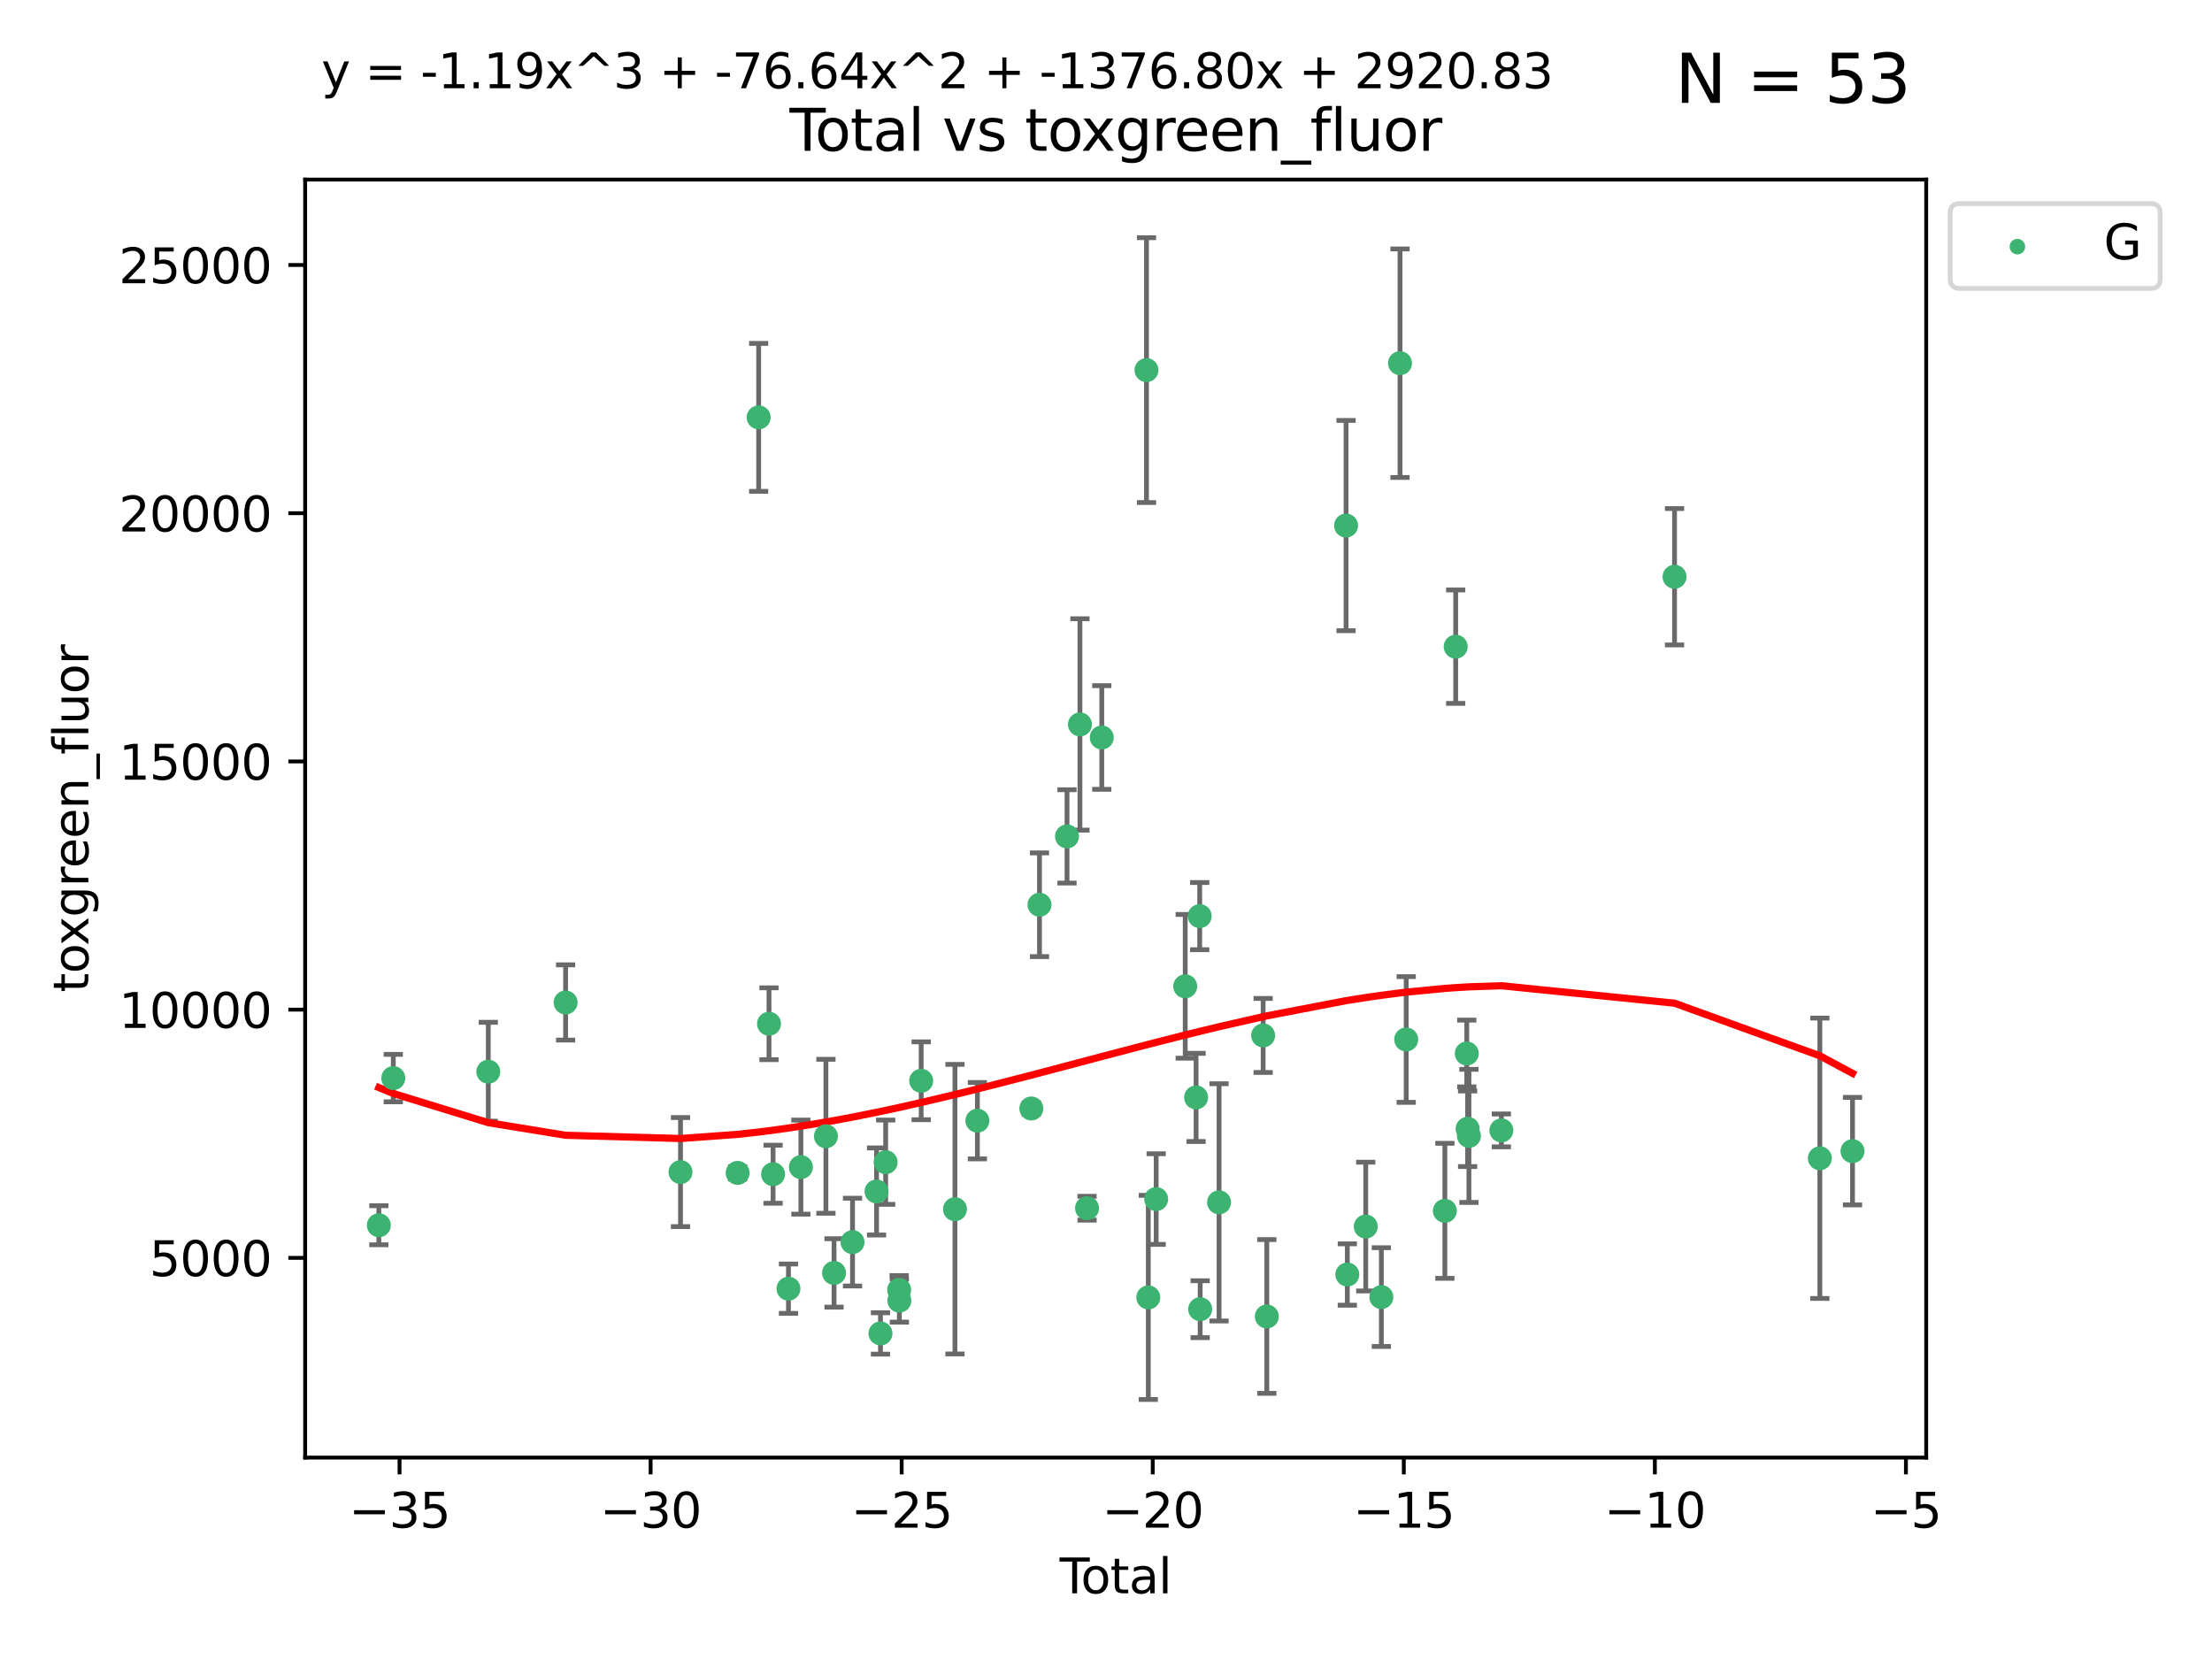 <?xml version="1.0" encoding="utf-8" standalone="no"?>
<!DOCTYPE svg PUBLIC "-//W3C//DTD SVG 1.1//EN"
  "http://www.w3.org/Graphics/SVG/1.1/DTD/svg11.dtd">
<svg xmlns:xlink="http://www.w3.org/1999/xlink" width="460.8pt" height="345.6pt" viewBox="0 0 460.8 345.6" xmlns="http://www.w3.org/2000/svg" version="1.1">
 <defs>
  <style type="text/css">*{stroke-linejoin: round; stroke-linecap: butt}</style>
 </defs>
 <g id="figure_1">
  <g id="patch_1">
   <path d="M 0 345.6 
L 460.8 345.6 
L 460.8 0 
L 0 0 
z
" style="fill: #ffffff"/>
  </g>
  <g id="axes_1">
   <g id="patch_2">
    <path d="M 63.571 303.64 
L 401.26 303.64 
L 401.26 37.411 
L 63.571 37.411 
z
" style="fill: #ffffff"/>
   </g>
   <g id="PathCollection_1">
    <defs>
     <path id="m30caddbeb3" d="M 0 1.118 
C 0.297 1.118 0.581 1 0.791 0.791 
C 1 0.581 1.118 0.297 1.118 0 
C 1.118 -0.297 1 -0.581 0.791 -0.791 
C 0.581 -1 0.297 -1.118 0 -1.118 
C -0.297 -1.118 -0.581 -1 -0.791 -0.791 
C -1 -0.581 -1.118 -0.297 -1.118 0 
C -1.118 0.297 -1 0.581 -0.791 0.791 
C -0.581 1 -0.297 1.118 0 1.118 
z
" style="stroke: #3cb371"/>
    </defs>
    <g clip-path="url(#pcab4e17f04)">
     <use xlink:href="#m30caddbeb3" x="78.921" y="255.241" style="fill: #3cb371; stroke: #3cb371"/>
     <use xlink:href="#m30caddbeb3" x="81.93" y="224.585" style="fill: #3cb371; stroke: #3cb371"/>
     <use xlink:href="#m30caddbeb3" x="101.719" y="223.257" style="fill: #3cb371; stroke: #3cb371"/>
     <use xlink:href="#m30caddbeb3" x="117.827" y="208.834" style="fill: #3cb371; stroke: #3cb371"/>
     <use xlink:href="#m30caddbeb3" x="141.76" y="244.166" style="fill: #3cb371; stroke: #3cb371"/>
     <use xlink:href="#m30caddbeb3" x="153.665" y="244.333" style="fill: #3cb371; stroke: #3cb371"/>
     <use xlink:href="#m30caddbeb3" x="158.042" y="86.946" style="fill: #3cb371; stroke: #3cb371"/>
     <use xlink:href="#m30caddbeb3" x="160.196" y="213.265" style="fill: #3cb371; stroke: #3cb371"/>
     <use xlink:href="#m30caddbeb3" x="161.046" y="244.609" style="fill: #3cb371; stroke: #3cb371"/>
     <use xlink:href="#m30caddbeb3" x="164.252" y="268.458" style="fill: #3cb371; stroke: #3cb371"/>
     <use xlink:href="#m30caddbeb3" x="166.84" y="243.132" style="fill: #3cb371; stroke: #3cb371"/>
     <use xlink:href="#m30caddbeb3" x="172.053" y="236.707" style="fill: #3cb371; stroke: #3cb371"/>
     <use xlink:href="#m30caddbeb3" x="173.747" y="265.175" style="fill: #3cb371; stroke: #3cb371"/>
     <use xlink:href="#m30caddbeb3" x="177.596" y="258.756" style="fill: #3cb371; stroke: #3cb371"/>
     <use xlink:href="#m30caddbeb3" x="182.603" y="248.206" style="fill: #3cb371; stroke: #3cb371"/>
     <use xlink:href="#m30caddbeb3" x="183.419" y="277.778" style="fill: #3cb371; stroke: #3cb371"/>
     <use xlink:href="#m30caddbeb3" x="184.499" y="242.11" style="fill: #3cb371; stroke: #3cb371"/>
     <use xlink:href="#m30caddbeb3" x="187.311" y="268.703" style="fill: #3cb371; stroke: #3cb371"/>
     <use xlink:href="#m30caddbeb3" x="187.355" y="270.943" style="fill: #3cb371; stroke: #3cb371"/>
     <use xlink:href="#m30caddbeb3" x="191.898" y="225.149" style="fill: #3cb371; stroke: #3cb371"/>
     <use xlink:href="#m30caddbeb3" x="198.937" y="251.896" style="fill: #3cb371; stroke: #3cb371"/>
     <use xlink:href="#m30caddbeb3" x="203.61" y="233.46" style="fill: #3cb371; stroke: #3cb371"/>
     <use xlink:href="#m30caddbeb3" x="214.844" y="230.917" style="fill: #3cb371; stroke: #3cb371"/>
     <use xlink:href="#m30caddbeb3" x="216.545" y="188.473" style="fill: #3cb371; stroke: #3cb371"/>
     <use xlink:href="#m30caddbeb3" x="222.277" y="174.238" style="fill: #3cb371; stroke: #3cb371"/>
     <use xlink:href="#m30caddbeb3" x="224.972" y="150.91" style="fill: #3cb371; stroke: #3cb371"/>
     <use xlink:href="#m30caddbeb3" x="226.453" y="251.69" style="fill: #3cb371; stroke: #3cb371"/>
     <use xlink:href="#m30caddbeb3" x="229.52" y="153.633" style="fill: #3cb371; stroke: #3cb371"/>
     <use xlink:href="#m30caddbeb3" x="238.835" y="77.1" style="fill: #3cb371; stroke: #3cb371"/>
     <use xlink:href="#m30caddbeb3" x="239.213" y="270.277" style="fill: #3cb371; stroke: #3cb371"/>
     <use xlink:href="#m30caddbeb3" x="240.851" y="249.786" style="fill: #3cb371; stroke: #3cb371"/>
     <use xlink:href="#m30caddbeb3" x="246.904" y="205.47" style="fill: #3cb371; stroke: #3cb371"/>
     <use xlink:href="#m30caddbeb3" x="249.167" y="228.612" style="fill: #3cb371; stroke: #3cb371"/>
     <use xlink:href="#m30caddbeb3" x="249.92" y="190.842" style="fill: #3cb371; stroke: #3cb371"/>
     <use xlink:href="#m30caddbeb3" x="250.017" y="272.727" style="fill: #3cb371; stroke: #3cb371"/>
     <use xlink:href="#m30caddbeb3" x="253.952" y="250.471" style="fill: #3cb371; stroke: #3cb371"/>
     <use xlink:href="#m30caddbeb3" x="263.134" y="215.702" style="fill: #3cb371; stroke: #3cb371"/>
     <use xlink:href="#m30caddbeb3" x="263.901" y="274.247" style="fill: #3cb371; stroke: #3cb371"/>
     <use xlink:href="#m30caddbeb3" x="280.407" y="109.488" style="fill: #3cb371; stroke: #3cb371"/>
     <use xlink:href="#m30caddbeb3" x="280.673" y="265.504" style="fill: #3cb371; stroke: #3cb371"/>
     <use xlink:href="#m30caddbeb3" x="284.511" y="255.513" style="fill: #3cb371; stroke: #3cb371"/>
     <use xlink:href="#m30caddbeb3" x="287.76" y="270.21" style="fill: #3cb371; stroke: #3cb371"/>
     <use xlink:href="#m30caddbeb3" x="291.648" y="75.663" style="fill: #3cb371; stroke: #3cb371"/>
     <use xlink:href="#m30caddbeb3" x="292.937" y="216.544" style="fill: #3cb371; stroke: #3cb371"/>
     <use xlink:href="#m30caddbeb3" x="300.991" y="252.238" style="fill: #3cb371; stroke: #3cb371"/>
     <use xlink:href="#m30caddbeb3" x="303.248" y="134.716" style="fill: #3cb371; stroke: #3cb371"/>
     <use xlink:href="#m30caddbeb3" x="305.556" y="219.46" style="fill: #3cb371; stroke: #3cb371"/>
     <use xlink:href="#m30caddbeb3" x="305.733" y="235.144" style="fill: #3cb371; stroke: #3cb371"/>
     <use xlink:href="#m30caddbeb3" x="306.006" y="236.628" style="fill: #3cb371; stroke: #3cb371"/>
     <use xlink:href="#m30caddbeb3" x="312.761" y="235.486" style="fill: #3cb371; stroke: #3cb371"/>
     <use xlink:href="#m30caddbeb3" x="348.839" y="120.147" style="fill: #3cb371; stroke: #3cb371"/>
     <use xlink:href="#m30caddbeb3" x="379.109" y="241.286" style="fill: #3cb371; stroke: #3cb371"/>
     <use xlink:href="#m30caddbeb3" x="385.911" y="239.804" style="fill: #3cb371; stroke: #3cb371"/>
    </g>
   </g>
   <g id="matplotlib.axis_1">
    <g id="xtick_1">
     <g id="line2d_1">
      <defs>
       <path id="mea92912002" d="M 0 0 
L 0 3.5 
" style="stroke: #000000; stroke-width: 0.8"/>
      </defs>
      <g>
       <use xlink:href="#mea92912002" x="83.232" y="303.64" style="stroke: #000000; stroke-width: 0.8"/>
      </g>
     </g>
     <g id="text_1">
      <!-- −35 -->
      <g transform="translate(72.68 318.238)scale(0.1 -0.1)">
       <defs>
        <path id="DejaVuSans-2212" d="M 678 2272 
L 4684 2272 
L 4684 1741 
L 678 1741 
L 678 2272 
z
" transform="scale(0.016)"/>
        <path id="DejaVuSans-33" d="M 2597 2516 
Q 3050 2419 3304 2112 
Q 3559 1806 3559 1356 
Q 3559 666 3084 287 
Q 2609 -91 1734 -91 
Q 1441 -91 1130 -33 
Q 819 25 488 141 
L 488 750 
Q 750 597 1062 519 
Q 1375 441 1716 441 
Q 2309 441 2620 675 
Q 2931 909 2931 1356 
Q 2931 1769 2642 2001 
Q 2353 2234 1838 2234 
L 1294 2234 
L 1294 2753 
L 1863 2753 
Q 2328 2753 2575 2939 
Q 2822 3125 2822 3475 
Q 2822 3834 2567 4026 
Q 2313 4219 1838 4219 
Q 1578 4219 1281 4162 
Q 984 4106 628 3988 
L 628 4550 
Q 988 4650 1302 4700 
Q 1616 4750 1894 4750 
Q 2613 4750 3031 4423 
Q 3450 4097 3450 3541 
Q 3450 3153 3228 2886 
Q 3006 2619 2597 2516 
z
" transform="scale(0.016)"/>
        <path id="DejaVuSans-35" d="M 691 4666 
L 3169 4666 
L 3169 4134 
L 1269 4134 
L 1269 2991 
Q 1406 3038 1543 3061 
Q 1681 3084 1819 3084 
Q 2600 3084 3056 2656 
Q 3513 2228 3513 1497 
Q 3513 744 3044 326 
Q 2575 -91 1722 -91 
Q 1428 -91 1123 -41 
Q 819 9 494 109 
L 494 744 
Q 775 591 1075 516 
Q 1375 441 1709 441 
Q 2250 441 2565 725 
Q 2881 1009 2881 1497 
Q 2881 1984 2565 2268 
Q 2250 2553 1709 2553 
Q 1456 2553 1204 2497 
Q 953 2441 691 2322 
L 691 4666 
z
" transform="scale(0.016)"/>
       </defs>
       <use xlink:href="#DejaVuSans-2212"/>
       <use xlink:href="#DejaVuSans-33" x="83.789"/>
       <use xlink:href="#DejaVuSans-35" x="147.412"/>
      </g>
     </g>
    </g>
    <g id="xtick_2">
     <g id="line2d_2">
      <g>
       <use xlink:href="#mea92912002" x="135.534" y="303.64" style="stroke: #000000; stroke-width: 0.8"/>
      </g>
     </g>
     <g id="text_2">
      <!-- −30 -->
      <g transform="translate(124.981 318.238)scale(0.1 -0.1)">
       <defs>
        <path id="DejaVuSans-30" d="M 2034 4250 
Q 1547 4250 1301 3770 
Q 1056 3291 1056 2328 
Q 1056 1369 1301 889 
Q 1547 409 2034 409 
Q 2525 409 2770 889 
Q 3016 1369 3016 2328 
Q 3016 3291 2770 3770 
Q 2525 4250 2034 4250 
z
M 2034 4750 
Q 2819 4750 3233 4129 
Q 3647 3509 3647 2328 
Q 3647 1150 3233 529 
Q 2819 -91 2034 -91 
Q 1250 -91 836 529 
Q 422 1150 422 2328 
Q 422 3509 836 4129 
Q 1250 4750 2034 4750 
z
" transform="scale(0.016)"/>
       </defs>
       <use xlink:href="#DejaVuSans-2212"/>
       <use xlink:href="#DejaVuSans-33" x="83.789"/>
       <use xlink:href="#DejaVuSans-30" x="147.412"/>
      </g>
     </g>
    </g>
    <g id="xtick_3">
     <g id="line2d_3">
      <g>
       <use xlink:href="#mea92912002" x="187.835" y="303.64" style="stroke: #000000; stroke-width: 0.8"/>
      </g>
     </g>
     <g id="text_3">
      <!-- −25 -->
      <g transform="translate(177.283 318.238)scale(0.1 -0.1)">
       <defs>
        <path id="DejaVuSans-32" d="M 1228 531 
L 3431 531 
L 3431 0 
L 469 0 
L 469 531 
Q 828 903 1448 1529 
Q 2069 2156 2228 2338 
Q 2531 2678 2651 2914 
Q 2772 3150 2772 3378 
Q 2772 3750 2511 3984 
Q 2250 4219 1831 4219 
Q 1534 4219 1204 4116 
Q 875 4013 500 3803 
L 500 4441 
Q 881 4594 1212 4672 
Q 1544 4750 1819 4750 
Q 2544 4750 2975 4387 
Q 3406 4025 3406 3419 
Q 3406 3131 3298 2873 
Q 3191 2616 2906 2266 
Q 2828 2175 2409 1742 
Q 1991 1309 1228 531 
z
" transform="scale(0.016)"/>
       </defs>
       <use xlink:href="#DejaVuSans-2212"/>
       <use xlink:href="#DejaVuSans-32" x="83.789"/>
       <use xlink:href="#DejaVuSans-35" x="147.412"/>
      </g>
     </g>
    </g>
    <g id="xtick_4">
     <g id="line2d_4">
      <g>
       <use xlink:href="#mea92912002" x="240.136" y="303.64" style="stroke: #000000; stroke-width: 0.8"/>
      </g>
     </g>
     <g id="text_4">
      <!-- −20 -->
      <g transform="translate(229.584 318.238)scale(0.1 -0.1)">
       <use xlink:href="#DejaVuSans-2212"/>
       <use xlink:href="#DejaVuSans-32" x="83.789"/>
       <use xlink:href="#DejaVuSans-30" x="147.412"/>
      </g>
     </g>
    </g>
    <g id="xtick_5">
     <g id="line2d_5">
      <g>
       <use xlink:href="#mea92912002" x="292.437" y="303.64" style="stroke: #000000; stroke-width: 0.8"/>
      </g>
     </g>
     <g id="text_5">
      <!-- −15 -->
      <g transform="translate(281.885 318.238)scale(0.1 -0.1)">
       <defs>
        <path id="DejaVuSans-31" d="M 794 531 
L 1825 531 
L 1825 4091 
L 703 3866 
L 703 4441 
L 1819 4666 
L 2450 4666 
L 2450 531 
L 3481 531 
L 3481 0 
L 794 0 
L 794 531 
z
" transform="scale(0.016)"/>
       </defs>
       <use xlink:href="#DejaVuSans-2212"/>
       <use xlink:href="#DejaVuSans-31" x="83.789"/>
       <use xlink:href="#DejaVuSans-35" x="147.412"/>
      </g>
     </g>
    </g>
    <g id="xtick_6">
     <g id="line2d_6">
      <g>
       <use xlink:href="#mea92912002" x="344.739" y="303.64" style="stroke: #000000; stroke-width: 0.8"/>
      </g>
     </g>
     <g id="text_6">
      <!-- −10 -->
      <g transform="translate(334.186 318.238)scale(0.1 -0.1)">
       <use xlink:href="#DejaVuSans-2212"/>
       <use xlink:href="#DejaVuSans-31" x="83.789"/>
       <use xlink:href="#DejaVuSans-30" x="147.412"/>
      </g>
     </g>
    </g>
    <g id="xtick_7">
     <g id="line2d_7">
      <g>
       <use xlink:href="#mea92912002" x="397.04" y="303.64" style="stroke: #000000; stroke-width: 0.8"/>
      </g>
     </g>
     <g id="text_7">
      <!-- −5 -->
      <g transform="translate(389.669 318.238)scale(0.1 -0.1)">
       <use xlink:href="#DejaVuSans-2212"/>
       <use xlink:href="#DejaVuSans-35" x="83.789"/>
      </g>
     </g>
    </g>
    <g id="text_8">
     <!-- Total -->
     <g transform="translate(220.739 331.917)scale(0.1 -0.1)">
      <defs>
       <path id="DejaVuSans-54" d="M -19 4666 
L 3928 4666 
L 3928 4134 
L 2272 4134 
L 2272 0 
L 1638 0 
L 1638 4134 
L -19 4134 
L -19 4666 
z
" transform="scale(0.016)"/>
       <path id="DejaVuSans-6f" d="M 1959 3097 
Q 1497 3097 1228 2736 
Q 959 2375 959 1747 
Q 959 1119 1226 758 
Q 1494 397 1959 397 
Q 2419 397 2687 759 
Q 2956 1122 2956 1747 
Q 2956 2369 2687 2733 
Q 2419 3097 1959 3097 
z
M 1959 3584 
Q 2709 3584 3137 3096 
Q 3566 2609 3566 1747 
Q 3566 888 3137 398 
Q 2709 -91 1959 -91 
Q 1206 -91 779 398 
Q 353 888 353 1747 
Q 353 2609 779 3096 
Q 1206 3584 1959 3584 
z
" transform="scale(0.016)"/>
       <path id="DejaVuSans-74" d="M 1172 4494 
L 1172 3500 
L 2356 3500 
L 2356 3053 
L 1172 3053 
L 1172 1153 
Q 1172 725 1289 603 
Q 1406 481 1766 481 
L 2356 481 
L 2356 0 
L 1766 0 
Q 1100 0 847 248 
Q 594 497 594 1153 
L 594 3053 
L 172 3053 
L 172 3500 
L 594 3500 
L 594 4494 
L 1172 4494 
z
" transform="scale(0.016)"/>
       <path id="DejaVuSans-61" d="M 2194 1759 
Q 1497 1759 1228 1600 
Q 959 1441 959 1056 
Q 959 750 1161 570 
Q 1363 391 1709 391 
Q 2188 391 2477 730 
Q 2766 1069 2766 1631 
L 2766 1759 
L 2194 1759 
z
M 3341 1997 
L 3341 0 
L 2766 0 
L 2766 531 
Q 2569 213 2275 61 
Q 1981 -91 1556 -91 
Q 1019 -91 701 211 
Q 384 513 384 1019 
Q 384 1609 779 1909 
Q 1175 2209 1959 2209 
L 2766 2209 
L 2766 2266 
Q 2766 2663 2505 2880 
Q 2244 3097 1772 3097 
Q 1472 3097 1187 3025 
Q 903 2953 641 2809 
L 641 3341 
Q 956 3463 1253 3523 
Q 1550 3584 1831 3584 
Q 2591 3584 2966 3190 
Q 3341 2797 3341 1997 
z
" transform="scale(0.016)"/>
       <path id="DejaVuSans-6c" d="M 603 4863 
L 1178 4863 
L 1178 0 
L 603 0 
L 603 4863 
z
" transform="scale(0.016)"/>
      </defs>
      <use xlink:href="#DejaVuSans-54"/>
      <use xlink:href="#DejaVuSans-6f" x="44.084"/>
      <use xlink:href="#DejaVuSans-74" x="105.266"/>
      <use xlink:href="#DejaVuSans-61" x="144.475"/>
      <use xlink:href="#DejaVuSans-6c" x="205.754"/>
     </g>
    </g>
   </g>
   <g id="matplotlib.axis_2">
    <g id="ytick_1">
     <g id="line2d_8">
      <defs>
       <path id="mda771c699c" d="M 0 0 
L -3.5 0 
" style="stroke: #000000; stroke-width: 0.8"/>
      </defs>
      <g>
       <use xlink:href="#mda771c699c" x="63.571" y="262.033" style="stroke: #000000; stroke-width: 0.8"/>
      </g>
     </g>
     <g id="text_9">
      <!-- 5000 -->
      <g transform="translate(31.121 265.832)scale(0.1 -0.1)">
       <use xlink:href="#DejaVuSans-35"/>
       <use xlink:href="#DejaVuSans-30" x="63.623"/>
       <use xlink:href="#DejaVuSans-30" x="127.246"/>
       <use xlink:href="#DejaVuSans-30" x="190.869"/>
      </g>
     </g>
    </g>
    <g id="ytick_2">
     <g id="line2d_9">
      <g>
       <use xlink:href="#mda771c699c" x="63.571" y="210.326" style="stroke: #000000; stroke-width: 0.8"/>
      </g>
     </g>
     <g id="text_10">
      <!-- 10000 -->
      <g transform="translate(24.759 214.125)scale(0.1 -0.1)">
       <use xlink:href="#DejaVuSans-31"/>
       <use xlink:href="#DejaVuSans-30" x="63.623"/>
       <use xlink:href="#DejaVuSans-30" x="127.246"/>
       <use xlink:href="#DejaVuSans-30" x="190.869"/>
       <use xlink:href="#DejaVuSans-30" x="254.492"/>
      </g>
     </g>
    </g>
    <g id="ytick_3">
     <g id="line2d_10">
      <g>
       <use xlink:href="#mda771c699c" x="63.571" y="158.619" style="stroke: #000000; stroke-width: 0.8"/>
      </g>
     </g>
     <g id="text_11">
      <!-- 15000 -->
      <g transform="translate(24.759 162.418)scale(0.1 -0.1)">
       <use xlink:href="#DejaVuSans-31"/>
       <use xlink:href="#DejaVuSans-35" x="63.623"/>
       <use xlink:href="#DejaVuSans-30" x="127.246"/>
       <use xlink:href="#DejaVuSans-30" x="190.869"/>
       <use xlink:href="#DejaVuSans-30" x="254.492"/>
      </g>
     </g>
    </g>
    <g id="ytick_4">
     <g id="line2d_11">
      <g>
       <use xlink:href="#mda771c699c" x="63.571" y="106.913" style="stroke: #000000; stroke-width: 0.8"/>
      </g>
     </g>
     <g id="text_12">
      <!-- 20000 -->
      <g transform="translate(24.759 110.712)scale(0.1 -0.1)">
       <use xlink:href="#DejaVuSans-32"/>
       <use xlink:href="#DejaVuSans-30" x="63.623"/>
       <use xlink:href="#DejaVuSans-30" x="127.246"/>
       <use xlink:href="#DejaVuSans-30" x="190.869"/>
       <use xlink:href="#DejaVuSans-30" x="254.492"/>
      </g>
     </g>
    </g>
    <g id="ytick_5">
     <g id="line2d_12">
      <g>
       <use xlink:href="#mda771c699c" x="63.571" y="55.206" style="stroke: #000000; stroke-width: 0.8"/>
      </g>
     </g>
     <g id="text_13">
      <!-- 25000 -->
      <g transform="translate(24.759 59.005)scale(0.1 -0.1)">
       <use xlink:href="#DejaVuSans-32"/>
       <use xlink:href="#DejaVuSans-35" x="63.623"/>
       <use xlink:href="#DejaVuSans-30" x="127.246"/>
       <use xlink:href="#DejaVuSans-30" x="190.869"/>
       <use xlink:href="#DejaVuSans-30" x="254.492"/>
      </g>
     </g>
    </g>
    <g id="text_14">
     <!-- toxgreen_fluor -->
     <g transform="translate(18.401 206.72)rotate(-90)scale(0.1 -0.1)">
      <defs>
       <path id="DejaVuSans-78" d="M 3513 3500 
L 2247 1797 
L 3578 0 
L 2900 0 
L 1881 1375 
L 863 0 
L 184 0 
L 1544 1831 
L 300 3500 
L 978 3500 
L 1906 2253 
L 2834 3500 
L 3513 3500 
z
" transform="scale(0.016)"/>
       <path id="DejaVuSans-67" d="M 2906 1791 
Q 2906 2416 2648 2759 
Q 2391 3103 1925 3103 
Q 1463 3103 1205 2759 
Q 947 2416 947 1791 
Q 947 1169 1205 825 
Q 1463 481 1925 481 
Q 2391 481 2648 825 
Q 2906 1169 2906 1791 
z
M 3481 434 
Q 3481 -459 3084 -895 
Q 2688 -1331 1869 -1331 
Q 1566 -1331 1297 -1286 
Q 1028 -1241 775 -1147 
L 775 -588 
Q 1028 -725 1275 -790 
Q 1522 -856 1778 -856 
Q 2344 -856 2625 -561 
Q 2906 -266 2906 331 
L 2906 616 
Q 2728 306 2450 153 
Q 2172 0 1784 0 
Q 1141 0 747 490 
Q 353 981 353 1791 
Q 353 2603 747 3093 
Q 1141 3584 1784 3584 
Q 2172 3584 2450 3431 
Q 2728 3278 2906 2969 
L 2906 3500 
L 3481 3500 
L 3481 434 
z
" transform="scale(0.016)"/>
       <path id="DejaVuSans-72" d="M 2631 2963 
Q 2534 3019 2420 3045 
Q 2306 3072 2169 3072 
Q 1681 3072 1420 2755 
Q 1159 2438 1159 1844 
L 1159 0 
L 581 0 
L 581 3500 
L 1159 3500 
L 1159 2956 
Q 1341 3275 1631 3429 
Q 1922 3584 2338 3584 
Q 2397 3584 2469 3576 
Q 2541 3569 2628 3553 
L 2631 2963 
z
" transform="scale(0.016)"/>
       <path id="DejaVuSans-65" d="M 3597 1894 
L 3597 1613 
L 953 1613 
Q 991 1019 1311 708 
Q 1631 397 2203 397 
Q 2534 397 2845 478 
Q 3156 559 3463 722 
L 3463 178 
Q 3153 47 2828 -22 
Q 2503 -91 2169 -91 
Q 1331 -91 842 396 
Q 353 884 353 1716 
Q 353 2575 817 3079 
Q 1281 3584 2069 3584 
Q 2775 3584 3186 3129 
Q 3597 2675 3597 1894 
z
M 3022 2063 
Q 3016 2534 2758 2815 
Q 2500 3097 2075 3097 
Q 1594 3097 1305 2825 
Q 1016 2553 972 2059 
L 3022 2063 
z
" transform="scale(0.016)"/>
       <path id="DejaVuSans-6e" d="M 3513 2113 
L 3513 0 
L 2938 0 
L 2938 2094 
Q 2938 2591 2744 2837 
Q 2550 3084 2163 3084 
Q 1697 3084 1428 2787 
Q 1159 2491 1159 1978 
L 1159 0 
L 581 0 
L 581 3500 
L 1159 3500 
L 1159 2956 
Q 1366 3272 1645 3428 
Q 1925 3584 2291 3584 
Q 2894 3584 3203 3211 
Q 3513 2838 3513 2113 
z
" transform="scale(0.016)"/>
       <path id="DejaVuSans-5f" d="M 3263 -1063 
L 3263 -1509 
L -63 -1509 
L -63 -1063 
L 3263 -1063 
z
" transform="scale(0.016)"/>
       <path id="DejaVuSans-66" d="M 2375 4863 
L 2375 4384 
L 1825 4384 
Q 1516 4384 1395 4259 
Q 1275 4134 1275 3809 
L 1275 3500 
L 2222 3500 
L 2222 3053 
L 1275 3053 
L 1275 0 
L 697 0 
L 697 3053 
L 147 3053 
L 147 3500 
L 697 3500 
L 697 3744 
Q 697 4328 969 4595 
Q 1241 4863 1831 4863 
L 2375 4863 
z
" transform="scale(0.016)"/>
       <path id="DejaVuSans-75" d="M 544 1381 
L 544 3500 
L 1119 3500 
L 1119 1403 
Q 1119 906 1312 657 
Q 1506 409 1894 409 
Q 2359 409 2629 706 
Q 2900 1003 2900 1516 
L 2900 3500 
L 3475 3500 
L 3475 0 
L 2900 0 
L 2900 538 
Q 2691 219 2414 64 
Q 2138 -91 1772 -91 
Q 1169 -91 856 284 
Q 544 659 544 1381 
z
M 1991 3584 
L 1991 3584 
z
" transform="scale(0.016)"/>
      </defs>
      <use xlink:href="#DejaVuSans-74"/>
      <use xlink:href="#DejaVuSans-6f" x="39.209"/>
      <use xlink:href="#DejaVuSans-78" x="97.266"/>
      <use xlink:href="#DejaVuSans-67" x="156.445"/>
      <use xlink:href="#DejaVuSans-72" x="219.922"/>
      <use xlink:href="#DejaVuSans-65" x="258.785"/>
      <use xlink:href="#DejaVuSans-65" x="320.309"/>
      <use xlink:href="#DejaVuSans-6e" x="381.832"/>
      <use xlink:href="#DejaVuSans-5f" x="445.211"/>
      <use xlink:href="#DejaVuSans-66" x="495.211"/>
      <use xlink:href="#DejaVuSans-6c" x="530.416"/>
      <use xlink:href="#DejaVuSans-75" x="558.199"/>
      <use xlink:href="#DejaVuSans-6f" x="621.578"/>
      <use xlink:href="#DejaVuSans-72" x="682.76"/>
     </g>
    </g>
   </g>
   <g id="LineCollection_1">
    <path d="M 78.921 259.311 
L 78.921 251.171 
" clip-path="url(#pcab4e17f04)" style="fill: none; stroke: #696969"/>
    <path d="M 81.93 229.529 
L 81.93 219.641 
" clip-path="url(#pcab4e17f04)" style="fill: none; stroke: #696969"/>
    <path d="M 101.719 233.551 
L 101.719 212.963 
" clip-path="url(#pcab4e17f04)" style="fill: none; stroke: #696969"/>
    <path d="M 117.827 216.671 
L 117.827 200.996 
" clip-path="url(#pcab4e17f04)" style="fill: none; stroke: #696969"/>
    <path d="M 141.76 255.523 
L 141.76 232.809 
" clip-path="url(#pcab4e17f04)" style="fill: none; stroke: #696969"/>
    <path d="M 153.665 245.62 
L 153.665 243.047 
" clip-path="url(#pcab4e17f04)" style="fill: none; stroke: #696969"/>
    <path d="M 158.042 102.353 
L 158.042 71.54 
" clip-path="url(#pcab4e17f04)" style="fill: none; stroke: #696969"/>
    <path d="M 160.196 220.749 
L 160.196 205.782 
" clip-path="url(#pcab4e17f04)" style="fill: none; stroke: #696969"/>
    <path d="M 161.046 250.653 
L 161.046 238.566 
" clip-path="url(#pcab4e17f04)" style="fill: none; stroke: #696969"/>
    <path d="M 164.252 273.6 
L 164.252 263.315 
" clip-path="url(#pcab4e17f04)" style="fill: none; stroke: #696969"/>
    <path d="M 166.84 252.927 
L 166.84 233.337 
" clip-path="url(#pcab4e17f04)" style="fill: none; stroke: #696969"/>
    <path d="M 172.053 252.743 
L 172.053 220.671 
" clip-path="url(#pcab4e17f04)" style="fill: none; stroke: #696969"/>
    <path d="M 173.747 272.302 
L 173.747 258.049 
" clip-path="url(#pcab4e17f04)" style="fill: none; stroke: #696969"/>
    <path d="M 177.596 267.9 
L 177.596 249.612 
" clip-path="url(#pcab4e17f04)" style="fill: none; stroke: #696969"/>
    <path d="M 182.603 257.273 
L 182.603 239.138 
" clip-path="url(#pcab4e17f04)" style="fill: none; stroke: #696969"/>
    <path d="M 183.419 282.087 
L 183.419 273.469 
" clip-path="url(#pcab4e17f04)" style="fill: none; stroke: #696969"/>
    <path d="M 184.499 250.89 
L 184.499 233.33 
" clip-path="url(#pcab4e17f04)" style="fill: none; stroke: #696969"/>
    <path d="M 187.311 271.688 
L 187.311 265.719 
" clip-path="url(#pcab4e17f04)" style="fill: none; stroke: #696969"/>
    <path d="M 187.355 275.422 
L 187.355 266.463 
" clip-path="url(#pcab4e17f04)" style="fill: none; stroke: #696969"/>
    <path d="M 191.898 233.257 
L 191.898 217.04 
" clip-path="url(#pcab4e17f04)" style="fill: none; stroke: #696969"/>
    <path d="M 198.937 282.056 
L 198.937 221.735 
" clip-path="url(#pcab4e17f04)" style="fill: none; stroke: #696969"/>
    <path d="M 203.61 241.413 
L 203.61 225.507 
" clip-path="url(#pcab4e17f04)" style="fill: none; stroke: #696969"/>
    <path d="M 214.844 232.091 
L 214.844 229.743 
" clip-path="url(#pcab4e17f04)" style="fill: none; stroke: #696969"/>
    <path d="M 216.545 199.273 
L 216.545 177.673 
" clip-path="url(#pcab4e17f04)" style="fill: none; stroke: #696969"/>
    <path d="M 222.277 183.954 
L 222.277 164.521 
" clip-path="url(#pcab4e17f04)" style="fill: none; stroke: #696969"/>
    <path d="M 224.972 172.929 
L 224.972 128.892 
" clip-path="url(#pcab4e17f04)" style="fill: none; stroke: #696969"/>
    <path d="M 226.453 254.176 
L 226.453 249.205 
" clip-path="url(#pcab4e17f04)" style="fill: none; stroke: #696969"/>
    <path d="M 229.52 164.431 
L 229.52 142.835 
" clip-path="url(#pcab4e17f04)" style="fill: none; stroke: #696969"/>
    <path d="M 238.835 104.687 
L 238.835 49.513 
" clip-path="url(#pcab4e17f04)" style="fill: none; stroke: #696969"/>
    <path d="M 239.213 291.539 
L 239.213 249.015 
" clip-path="url(#pcab4e17f04)" style="fill: none; stroke: #696969"/>
    <path d="M 240.851 259.226 
L 240.851 240.345 
" clip-path="url(#pcab4e17f04)" style="fill: none; stroke: #696969"/>
    <path d="M 246.904 220.441 
L 246.904 190.499 
" clip-path="url(#pcab4e17f04)" style="fill: none; stroke: #696969"/>
    <path d="M 249.167 237.799 
L 249.167 219.426 
" clip-path="url(#pcab4e17f04)" style="fill: none; stroke: #696969"/>
    <path d="M 249.92 197.841 
L 249.92 183.843 
" clip-path="url(#pcab4e17f04)" style="fill: none; stroke: #696969"/>
    <path d="M 250.017 278.654 
L 250.017 266.8 
" clip-path="url(#pcab4e17f04)" style="fill: none; stroke: #696969"/>
    <path d="M 253.952 275.182 
L 253.952 225.759 
" clip-path="url(#pcab4e17f04)" style="fill: none; stroke: #696969"/>
    <path d="M 263.134 223.413 
L 263.134 207.991 
" clip-path="url(#pcab4e17f04)" style="fill: none; stroke: #696969"/>
    <path d="M 263.901 290.264 
L 263.901 258.23 
" clip-path="url(#pcab4e17f04)" style="fill: none; stroke: #696969"/>
    <path d="M 280.407 131.392 
L 280.407 87.583 
" clip-path="url(#pcab4e17f04)" style="fill: none; stroke: #696969"/>
    <path d="M 280.673 271.897 
L 280.673 259.11 
" clip-path="url(#pcab4e17f04)" style="fill: none; stroke: #696969"/>
    <path d="M 284.511 268.925 
L 284.511 242.101 
" clip-path="url(#pcab4e17f04)" style="fill: none; stroke: #696969"/>
    <path d="M 287.76 280.495 
L 287.76 259.925 
" clip-path="url(#pcab4e17f04)" style="fill: none; stroke: #696969"/>
    <path d="M 291.648 99.464 
L 291.648 51.861 
" clip-path="url(#pcab4e17f04)" style="fill: none; stroke: #696969"/>
    <path d="M 292.937 229.64 
L 292.937 203.449 
" clip-path="url(#pcab4e17f04)" style="fill: none; stroke: #696969"/>
    <path d="M 300.991 266.299 
L 300.991 238.176 
" clip-path="url(#pcab4e17f04)" style="fill: none; stroke: #696969"/>
    <path d="M 303.248 146.53 
L 303.248 122.902 
" clip-path="url(#pcab4e17f04)" style="fill: none; stroke: #696969"/>
    <path d="M 305.556 226.413 
L 305.556 212.507 
" clip-path="url(#pcab4e17f04)" style="fill: none; stroke: #696969"/>
    <path d="M 305.733 243.011 
L 305.733 227.276 
" clip-path="url(#pcab4e17f04)" style="fill: none; stroke: #696969"/>
    <path d="M 306.006 250.491 
L 306.006 222.765 
" clip-path="url(#pcab4e17f04)" style="fill: none; stroke: #696969"/>
    <path d="M 312.761 238.911 
L 312.761 232.06 
" clip-path="url(#pcab4e17f04)" style="fill: none; stroke: #696969"/>
    <path d="M 348.839 134.352 
L 348.839 105.942 
" clip-path="url(#pcab4e17f04)" style="fill: none; stroke: #696969"/>
    <path d="M 379.109 270.492 
L 379.109 212.081 
" clip-path="url(#pcab4e17f04)" style="fill: none; stroke: #696969"/>
    <path d="M 385.911 251.003 
L 385.911 228.605 
" clip-path="url(#pcab4e17f04)" style="fill: none; stroke: #696969"/>
   </g>
   <g id="line2d_13">
    <defs>
     <path id="mf57a83826b" d="M 2 0 
L -2 -0 
" style="stroke: #696969"/>
    </defs>
    <g clip-path="url(#pcab4e17f04)">
     <use xlink:href="#mf57a83826b" x="78.921" y="259.311" style="fill: #696969; stroke: #696969"/>
     <use xlink:href="#mf57a83826b" x="81.93" y="229.529" style="fill: #696969; stroke: #696969"/>
     <use xlink:href="#mf57a83826b" x="101.719" y="233.551" style="fill: #696969; stroke: #696969"/>
     <use xlink:href="#mf57a83826b" x="117.827" y="216.671" style="fill: #696969; stroke: #696969"/>
     <use xlink:href="#mf57a83826b" x="141.76" y="255.523" style="fill: #696969; stroke: #696969"/>
     <use xlink:href="#mf57a83826b" x="153.665" y="245.62" style="fill: #696969; stroke: #696969"/>
     <use xlink:href="#mf57a83826b" x="158.042" y="102.353" style="fill: #696969; stroke: #696969"/>
     <use xlink:href="#mf57a83826b" x="160.196" y="220.749" style="fill: #696969; stroke: #696969"/>
     <use xlink:href="#mf57a83826b" x="161.046" y="250.653" style="fill: #696969; stroke: #696969"/>
     <use xlink:href="#mf57a83826b" x="164.252" y="273.6" style="fill: #696969; stroke: #696969"/>
     <use xlink:href="#mf57a83826b" x="166.84" y="252.927" style="fill: #696969; stroke: #696969"/>
     <use xlink:href="#mf57a83826b" x="172.053" y="252.743" style="fill: #696969; stroke: #696969"/>
     <use xlink:href="#mf57a83826b" x="173.747" y="272.302" style="fill: #696969; stroke: #696969"/>
     <use xlink:href="#mf57a83826b" x="177.596" y="267.9" style="fill: #696969; stroke: #696969"/>
     <use xlink:href="#mf57a83826b" x="182.603" y="257.273" style="fill: #696969; stroke: #696969"/>
     <use xlink:href="#mf57a83826b" x="183.419" y="282.087" style="fill: #696969; stroke: #696969"/>
     <use xlink:href="#mf57a83826b" x="184.499" y="250.89" style="fill: #696969; stroke: #696969"/>
     <use xlink:href="#mf57a83826b" x="187.311" y="271.688" style="fill: #696969; stroke: #696969"/>
     <use xlink:href="#mf57a83826b" x="187.355" y="275.422" style="fill: #696969; stroke: #696969"/>
     <use xlink:href="#mf57a83826b" x="191.898" y="233.257" style="fill: #696969; stroke: #696969"/>
     <use xlink:href="#mf57a83826b" x="198.937" y="282.056" style="fill: #696969; stroke: #696969"/>
     <use xlink:href="#mf57a83826b" x="203.61" y="241.413" style="fill: #696969; stroke: #696969"/>
     <use xlink:href="#mf57a83826b" x="214.844" y="232.091" style="fill: #696969; stroke: #696969"/>
     <use xlink:href="#mf57a83826b" x="216.545" y="199.273" style="fill: #696969; stroke: #696969"/>
     <use xlink:href="#mf57a83826b" x="222.277" y="183.954" style="fill: #696969; stroke: #696969"/>
     <use xlink:href="#mf57a83826b" x="224.972" y="172.929" style="fill: #696969; stroke: #696969"/>
     <use xlink:href="#mf57a83826b" x="226.453" y="254.176" style="fill: #696969; stroke: #696969"/>
     <use xlink:href="#mf57a83826b" x="229.52" y="164.431" style="fill: #696969; stroke: #696969"/>
     <use xlink:href="#mf57a83826b" x="238.835" y="104.687" style="fill: #696969; stroke: #696969"/>
     <use xlink:href="#mf57a83826b" x="239.213" y="291.539" style="fill: #696969; stroke: #696969"/>
     <use xlink:href="#mf57a83826b" x="240.851" y="259.226" style="fill: #696969; stroke: #696969"/>
     <use xlink:href="#mf57a83826b" x="246.904" y="220.441" style="fill: #696969; stroke: #696969"/>
     <use xlink:href="#mf57a83826b" x="249.167" y="237.799" style="fill: #696969; stroke: #696969"/>
     <use xlink:href="#mf57a83826b" x="249.92" y="197.841" style="fill: #696969; stroke: #696969"/>
     <use xlink:href="#mf57a83826b" x="250.017" y="278.654" style="fill: #696969; stroke: #696969"/>
     <use xlink:href="#mf57a83826b" x="253.952" y="275.182" style="fill: #696969; stroke: #696969"/>
     <use xlink:href="#mf57a83826b" x="263.134" y="223.413" style="fill: #696969; stroke: #696969"/>
     <use xlink:href="#mf57a83826b" x="263.901" y="290.264" style="fill: #696969; stroke: #696969"/>
     <use xlink:href="#mf57a83826b" x="280.407" y="131.392" style="fill: #696969; stroke: #696969"/>
     <use xlink:href="#mf57a83826b" x="280.673" y="271.897" style="fill: #696969; stroke: #696969"/>
     <use xlink:href="#mf57a83826b" x="284.511" y="268.925" style="fill: #696969; stroke: #696969"/>
     <use xlink:href="#mf57a83826b" x="287.76" y="280.495" style="fill: #696969; stroke: #696969"/>
     <use xlink:href="#mf57a83826b" x="291.648" y="99.464" style="fill: #696969; stroke: #696969"/>
     <use xlink:href="#mf57a83826b" x="292.937" y="229.64" style="fill: #696969; stroke: #696969"/>
     <use xlink:href="#mf57a83826b" x="300.991" y="266.299" style="fill: #696969; stroke: #696969"/>
     <use xlink:href="#mf57a83826b" x="303.248" y="146.53" style="fill: #696969; stroke: #696969"/>
     <use xlink:href="#mf57a83826b" x="305.556" y="226.413" style="fill: #696969; stroke: #696969"/>
     <use xlink:href="#mf57a83826b" x="305.733" y="243.011" style="fill: #696969; stroke: #696969"/>
     <use xlink:href="#mf57a83826b" x="306.006" y="250.491" style="fill: #696969; stroke: #696969"/>
     <use xlink:href="#mf57a83826b" x="312.761" y="238.911" style="fill: #696969; stroke: #696969"/>
     <use xlink:href="#mf57a83826b" x="348.839" y="134.352" style="fill: #696969; stroke: #696969"/>
     <use xlink:href="#mf57a83826b" x="379.109" y="270.492" style="fill: #696969; stroke: #696969"/>
     <use xlink:href="#mf57a83826b" x="385.911" y="251.003" style="fill: #696969; stroke: #696969"/>
    </g>
   </g>
   <g id="line2d_14">
    <g clip-path="url(#pcab4e17f04)">
     <use xlink:href="#mf57a83826b" x="78.921" y="251.171" style="fill: #696969; stroke: #696969"/>
     <use xlink:href="#mf57a83826b" x="81.93" y="219.641" style="fill: #696969; stroke: #696969"/>
     <use xlink:href="#mf57a83826b" x="101.719" y="212.963" style="fill: #696969; stroke: #696969"/>
     <use xlink:href="#mf57a83826b" x="117.827" y="200.996" style="fill: #696969; stroke: #696969"/>
     <use xlink:href="#mf57a83826b" x="141.76" y="232.809" style="fill: #696969; stroke: #696969"/>
     <use xlink:href="#mf57a83826b" x="153.665" y="243.047" style="fill: #696969; stroke: #696969"/>
     <use xlink:href="#mf57a83826b" x="158.042" y="71.54" style="fill: #696969; stroke: #696969"/>
     <use xlink:href="#mf57a83826b" x="160.196" y="205.782" style="fill: #696969; stroke: #696969"/>
     <use xlink:href="#mf57a83826b" x="161.046" y="238.566" style="fill: #696969; stroke: #696969"/>
     <use xlink:href="#mf57a83826b" x="164.252" y="263.315" style="fill: #696969; stroke: #696969"/>
     <use xlink:href="#mf57a83826b" x="166.84" y="233.337" style="fill: #696969; stroke: #696969"/>
     <use xlink:href="#mf57a83826b" x="172.053" y="220.671" style="fill: #696969; stroke: #696969"/>
     <use xlink:href="#mf57a83826b" x="173.747" y="258.049" style="fill: #696969; stroke: #696969"/>
     <use xlink:href="#mf57a83826b" x="177.596" y="249.612" style="fill: #696969; stroke: #696969"/>
     <use xlink:href="#mf57a83826b" x="182.603" y="239.138" style="fill: #696969; stroke: #696969"/>
     <use xlink:href="#mf57a83826b" x="183.419" y="273.469" style="fill: #696969; stroke: #696969"/>
     <use xlink:href="#mf57a83826b" x="184.499" y="233.33" style="fill: #696969; stroke: #696969"/>
     <use xlink:href="#mf57a83826b" x="187.311" y="265.719" style="fill: #696969; stroke: #696969"/>
     <use xlink:href="#mf57a83826b" x="187.355" y="266.463" style="fill: #696969; stroke: #696969"/>
     <use xlink:href="#mf57a83826b" x="191.898" y="217.04" style="fill: #696969; stroke: #696969"/>
     <use xlink:href="#mf57a83826b" x="198.937" y="221.735" style="fill: #696969; stroke: #696969"/>
     <use xlink:href="#mf57a83826b" x="203.61" y="225.507" style="fill: #696969; stroke: #696969"/>
     <use xlink:href="#mf57a83826b" x="214.844" y="229.743" style="fill: #696969; stroke: #696969"/>
     <use xlink:href="#mf57a83826b" x="216.545" y="177.673" style="fill: #696969; stroke: #696969"/>
     <use xlink:href="#mf57a83826b" x="222.277" y="164.521" style="fill: #696969; stroke: #696969"/>
     <use xlink:href="#mf57a83826b" x="224.972" y="128.892" style="fill: #696969; stroke: #696969"/>
     <use xlink:href="#mf57a83826b" x="226.453" y="249.205" style="fill: #696969; stroke: #696969"/>
     <use xlink:href="#mf57a83826b" x="229.52" y="142.835" style="fill: #696969; stroke: #696969"/>
     <use xlink:href="#mf57a83826b" x="238.835" y="49.513" style="fill: #696969; stroke: #696969"/>
     <use xlink:href="#mf57a83826b" x="239.213" y="249.015" style="fill: #696969; stroke: #696969"/>
     <use xlink:href="#mf57a83826b" x="240.851" y="240.345" style="fill: #696969; stroke: #696969"/>
     <use xlink:href="#mf57a83826b" x="246.904" y="190.499" style="fill: #696969; stroke: #696969"/>
     <use xlink:href="#mf57a83826b" x="249.167" y="219.426" style="fill: #696969; stroke: #696969"/>
     <use xlink:href="#mf57a83826b" x="249.92" y="183.843" style="fill: #696969; stroke: #696969"/>
     <use xlink:href="#mf57a83826b" x="250.017" y="266.8" style="fill: #696969; stroke: #696969"/>
     <use xlink:href="#mf57a83826b" x="253.952" y="225.759" style="fill: #696969; stroke: #696969"/>
     <use xlink:href="#mf57a83826b" x="263.134" y="207.991" style="fill: #696969; stroke: #696969"/>
     <use xlink:href="#mf57a83826b" x="263.901" y="258.23" style="fill: #696969; stroke: #696969"/>
     <use xlink:href="#mf57a83826b" x="280.407" y="87.583" style="fill: #696969; stroke: #696969"/>
     <use xlink:href="#mf57a83826b" x="280.673" y="259.11" style="fill: #696969; stroke: #696969"/>
     <use xlink:href="#mf57a83826b" x="284.511" y="242.101" style="fill: #696969; stroke: #696969"/>
     <use xlink:href="#mf57a83826b" x="287.76" y="259.925" style="fill: #696969; stroke: #696969"/>
     <use xlink:href="#mf57a83826b" x="291.648" y="51.861" style="fill: #696969; stroke: #696969"/>
     <use xlink:href="#mf57a83826b" x="292.937" y="203.449" style="fill: #696969; stroke: #696969"/>
     <use xlink:href="#mf57a83826b" x="300.991" y="238.176" style="fill: #696969; stroke: #696969"/>
     <use xlink:href="#mf57a83826b" x="303.248" y="122.902" style="fill: #696969; stroke: #696969"/>
     <use xlink:href="#mf57a83826b" x="305.556" y="212.507" style="fill: #696969; stroke: #696969"/>
     <use xlink:href="#mf57a83826b" x="305.733" y="227.276" style="fill: #696969; stroke: #696969"/>
     <use xlink:href="#mf57a83826b" x="306.006" y="222.765" style="fill: #696969; stroke: #696969"/>
     <use xlink:href="#mf57a83826b" x="312.761" y="232.06" style="fill: #696969; stroke: #696969"/>
     <use xlink:href="#mf57a83826b" x="348.839" y="105.942" style="fill: #696969; stroke: #696969"/>
     <use xlink:href="#mf57a83826b" x="379.109" y="212.081" style="fill: #696969; stroke: #696969"/>
     <use xlink:href="#mf57a83826b" x="385.911" y="228.605" style="fill: #696969; stroke: #696969"/>
    </g>
   </g>
   <g id="line2d_15">
    <path d="M 78.921 226.564 
L 81.93 227.793 
L 101.719 233.871 
L 117.827 236.498 
L 141.76 237.173 
L 153.665 236.309 
L 158.042 235.822 
L 160.196 235.552 
L 161.046 235.44 
L 164.252 234.991 
L 166.84 234.599 
L 172.053 233.735 
L 173.747 233.434 
L 177.596 232.714 
L 182.603 231.712 
L 183.419 231.542 
L 184.499 231.314 
L 187.311 230.707 
L 187.355 230.697 
L 191.898 229.676 
L 198.937 228.009 
L 203.61 226.855 
L 214.844 223.971 
L 216.545 223.525 
L 222.277 222.012 
L 224.972 221.298 
L 226.453 220.906 
L 229.52 220.095 
L 238.835 217.655 
L 239.213 217.558 
L 240.851 217.136 
L 246.904 215.603 
L 249.167 215.043 
L 249.92 214.858 
L 250.017 214.835 
L 253.952 213.886 
L 263.134 211.792 
L 263.901 211.625 
L 280.407 208.456 
L 280.673 208.412 
L 284.511 207.808 
L 287.76 207.341 
L 291.648 206.839 
L 292.937 206.687 
L 300.991 205.906 
L 303.248 205.743 
L 305.556 205.602 
L 305.733 205.593 
L 306.006 205.578 
L 312.761 205.347 
L 348.839 208.982 
L 379.109 219.941 
L 385.911 223.595 
" clip-path="url(#pcab4e17f04)" style="fill: none; stroke: #ff0000; stroke-width: 1.5; stroke-linecap: square"/>
   </g>
   <g id="line2d_16">
    <defs>
     <path id="m735debdca7" d="M 0 2 
C 0.53 2 1.039 1.789 1.414 1.414 
C 1.789 1.039 2 0.53 2 0 
C 2 -0.53 1.789 -1.039 1.414 -1.414 
C 1.039 -1.789 0.53 -2 0 -2 
C -0.53 -2 -1.039 -1.789 -1.414 -1.414 
C -1.789 -1.039 -2 -0.53 -2 0 
C -2 0.53 -1.789 1.039 -1.414 1.414 
C -1.039 1.789 -0.53 2 0 2 
z
" style="stroke: #3cb371"/>
    </defs>
    <g clip-path="url(#pcab4e17f04)">
     <use xlink:href="#m735debdca7" x="78.921" y="255.241" style="fill: #3cb371; stroke: #3cb371"/>
     <use xlink:href="#m735debdca7" x="81.93" y="224.585" style="fill: #3cb371; stroke: #3cb371"/>
     <use xlink:href="#m735debdca7" x="101.719" y="223.257" style="fill: #3cb371; stroke: #3cb371"/>
     <use xlink:href="#m735debdca7" x="117.827" y="208.834" style="fill: #3cb371; stroke: #3cb371"/>
     <use xlink:href="#m735debdca7" x="141.76" y="244.166" style="fill: #3cb371; stroke: #3cb371"/>
     <use xlink:href="#m735debdca7" x="153.665" y="244.333" style="fill: #3cb371; stroke: #3cb371"/>
     <use xlink:href="#m735debdca7" x="158.042" y="86.946" style="fill: #3cb371; stroke: #3cb371"/>
     <use xlink:href="#m735debdca7" x="160.196" y="213.265" style="fill: #3cb371; stroke: #3cb371"/>
     <use xlink:href="#m735debdca7" x="161.046" y="244.609" style="fill: #3cb371; stroke: #3cb371"/>
     <use xlink:href="#m735debdca7" x="164.252" y="268.458" style="fill: #3cb371; stroke: #3cb371"/>
     <use xlink:href="#m735debdca7" x="166.84" y="243.132" style="fill: #3cb371; stroke: #3cb371"/>
     <use xlink:href="#m735debdca7" x="172.053" y="236.707" style="fill: #3cb371; stroke: #3cb371"/>
     <use xlink:href="#m735debdca7" x="173.747" y="265.175" style="fill: #3cb371; stroke: #3cb371"/>
     <use xlink:href="#m735debdca7" x="177.596" y="258.756" style="fill: #3cb371; stroke: #3cb371"/>
     <use xlink:href="#m735debdca7" x="182.603" y="248.206" style="fill: #3cb371; stroke: #3cb371"/>
     <use xlink:href="#m735debdca7" x="183.419" y="277.778" style="fill: #3cb371; stroke: #3cb371"/>
     <use xlink:href="#m735debdca7" x="184.499" y="242.11" style="fill: #3cb371; stroke: #3cb371"/>
     <use xlink:href="#m735debdca7" x="187.311" y="268.703" style="fill: #3cb371; stroke: #3cb371"/>
     <use xlink:href="#m735debdca7" x="187.355" y="270.943" style="fill: #3cb371; stroke: #3cb371"/>
     <use xlink:href="#m735debdca7" x="191.898" y="225.149" style="fill: #3cb371; stroke: #3cb371"/>
     <use xlink:href="#m735debdca7" x="198.937" y="251.896" style="fill: #3cb371; stroke: #3cb371"/>
     <use xlink:href="#m735debdca7" x="203.61" y="233.46" style="fill: #3cb371; stroke: #3cb371"/>
     <use xlink:href="#m735debdca7" x="214.844" y="230.917" style="fill: #3cb371; stroke: #3cb371"/>
     <use xlink:href="#m735debdca7" x="216.545" y="188.473" style="fill: #3cb371; stroke: #3cb371"/>
     <use xlink:href="#m735debdca7" x="222.277" y="174.238" style="fill: #3cb371; stroke: #3cb371"/>
     <use xlink:href="#m735debdca7" x="224.972" y="150.91" style="fill: #3cb371; stroke: #3cb371"/>
     <use xlink:href="#m735debdca7" x="226.453" y="251.69" style="fill: #3cb371; stroke: #3cb371"/>
     <use xlink:href="#m735debdca7" x="229.52" y="153.633" style="fill: #3cb371; stroke: #3cb371"/>
     <use xlink:href="#m735debdca7" x="238.835" y="77.1" style="fill: #3cb371; stroke: #3cb371"/>
     <use xlink:href="#m735debdca7" x="239.213" y="270.277" style="fill: #3cb371; stroke: #3cb371"/>
     <use xlink:href="#m735debdca7" x="240.851" y="249.786" style="fill: #3cb371; stroke: #3cb371"/>
     <use xlink:href="#m735debdca7" x="246.904" y="205.47" style="fill: #3cb371; stroke: #3cb371"/>
     <use xlink:href="#m735debdca7" x="249.167" y="228.612" style="fill: #3cb371; stroke: #3cb371"/>
     <use xlink:href="#m735debdca7" x="249.92" y="190.842" style="fill: #3cb371; stroke: #3cb371"/>
     <use xlink:href="#m735debdca7" x="250.017" y="272.727" style="fill: #3cb371; stroke: #3cb371"/>
     <use xlink:href="#m735debdca7" x="253.952" y="250.471" style="fill: #3cb371; stroke: #3cb371"/>
     <use xlink:href="#m735debdca7" x="263.134" y="215.702" style="fill: #3cb371; stroke: #3cb371"/>
     <use xlink:href="#m735debdca7" x="263.901" y="274.247" style="fill: #3cb371; stroke: #3cb371"/>
     <use xlink:href="#m735debdca7" x="280.407" y="109.488" style="fill: #3cb371; stroke: #3cb371"/>
     <use xlink:href="#m735debdca7" x="280.673" y="265.504" style="fill: #3cb371; stroke: #3cb371"/>
     <use xlink:href="#m735debdca7" x="284.511" y="255.513" style="fill: #3cb371; stroke: #3cb371"/>
     <use xlink:href="#m735debdca7" x="287.76" y="270.21" style="fill: #3cb371; stroke: #3cb371"/>
     <use xlink:href="#m735debdca7" x="291.648" y="75.663" style="fill: #3cb371; stroke: #3cb371"/>
     <use xlink:href="#m735debdca7" x="292.937" y="216.544" style="fill: #3cb371; stroke: #3cb371"/>
     <use xlink:href="#m735debdca7" x="300.991" y="252.238" style="fill: #3cb371; stroke: #3cb371"/>
     <use xlink:href="#m735debdca7" x="303.248" y="134.716" style="fill: #3cb371; stroke: #3cb371"/>
     <use xlink:href="#m735debdca7" x="305.556" y="219.46" style="fill: #3cb371; stroke: #3cb371"/>
     <use xlink:href="#m735debdca7" x="305.733" y="235.144" style="fill: #3cb371; stroke: #3cb371"/>
     <use xlink:href="#m735debdca7" x="306.006" y="236.628" style="fill: #3cb371; stroke: #3cb371"/>
     <use xlink:href="#m735debdca7" x="312.761" y="235.486" style="fill: #3cb371; stroke: #3cb371"/>
     <use xlink:href="#m735debdca7" x="348.839" y="120.147" style="fill: #3cb371; stroke: #3cb371"/>
     <use xlink:href="#m735debdca7" x="379.109" y="241.286" style="fill: #3cb371; stroke: #3cb371"/>
     <use xlink:href="#m735debdca7" x="385.911" y="239.804" style="fill: #3cb371; stroke: #3cb371"/>
    </g>
   </g>
   <g id="patch_3">
    <path d="M 63.571 303.64 
L 63.571 37.411 
" style="fill: none; stroke: #000000; stroke-width: 0.8; stroke-linejoin: miter; stroke-linecap: square"/>
   </g>
   <g id="patch_4">
    <path d="M 401.26 303.64 
L 401.26 37.411 
" style="fill: none; stroke: #000000; stroke-width: 0.8; stroke-linejoin: miter; stroke-linecap: square"/>
   </g>
   <g id="patch_5">
    <path d="M 63.571 303.64 
L 401.26 303.64 
" style="fill: none; stroke: #000000; stroke-width: 0.8; stroke-linejoin: miter; stroke-linecap: square"/>
   </g>
   <g id="patch_6">
    <path d="M 63.571 37.411 
L 401.26 37.411 
" style="fill: none; stroke: #000000; stroke-width: 0.8; stroke-linejoin: miter; stroke-linecap: square"/>
   </g>
   <g id="text_15">
    <!-- N = 53 -->
    <g transform="translate(348.964 21.426)scale(0.14 -0.14)">
     <defs>
      <path id="DejaVuSans-4e" d="M 628 4666 
L 1478 4666 
L 3547 763 
L 3547 4666 
L 4159 4666 
L 4159 0 
L 3309 0 
L 1241 3903 
L 1241 0 
L 628 0 
L 628 4666 
z
" transform="scale(0.016)"/>
      <path id="DejaVuSans-20" transform="scale(0.016)"/>
      <path id="DejaVuSans-3d" d="M 678 2906 
L 4684 2906 
L 4684 2381 
L 678 2381 
L 678 2906 
z
M 678 1631 
L 4684 1631 
L 4684 1100 
L 678 1100 
L 678 1631 
z
" transform="scale(0.016)"/>
     </defs>
     <use xlink:href="#DejaVuSans-4e"/>
     <use xlink:href="#DejaVuSans-20" x="74.805"/>
     <use xlink:href="#DejaVuSans-3d" x="106.592"/>
     <use xlink:href="#DejaVuSans-20" x="190.381"/>
     <use xlink:href="#DejaVuSans-35" x="222.168"/>
     <use xlink:href="#DejaVuSans-33" x="285.791"/>
    </g>
   </g>
   <g id="text_16">
    <!-- y = -1.19x^3 + -76.64x^2 + -1376.80x + 2920.83 -->
    <g transform="translate(66.948 18.387)scale(0.1 -0.1)">
     <defs>
      <path id="DejaVuSans-79" d="M 2059 -325 
Q 1816 -950 1584 -1140 
Q 1353 -1331 966 -1331 
L 506 -1331 
L 506 -850 
L 844 -850 
Q 1081 -850 1212 -737 
Q 1344 -625 1503 -206 
L 1606 56 
L 191 3500 
L 800 3500 
L 1894 763 
L 2988 3500 
L 3597 3500 
L 2059 -325 
z
" transform="scale(0.016)"/>
      <path id="DejaVuSans-2d" d="M 313 2009 
L 1997 2009 
L 1997 1497 
L 313 1497 
L 313 2009 
z
" transform="scale(0.016)"/>
      <path id="DejaVuSans-2e" d="M 684 794 
L 1344 794 
L 1344 0 
L 684 0 
L 684 794 
z
" transform="scale(0.016)"/>
      <path id="DejaVuSans-39" d="M 703 97 
L 703 672 
Q 941 559 1184 500 
Q 1428 441 1663 441 
Q 2288 441 2617 861 
Q 2947 1281 2994 2138 
Q 2813 1869 2534 1725 
Q 2256 1581 1919 1581 
Q 1219 1581 811 2004 
Q 403 2428 403 3163 
Q 403 3881 828 4315 
Q 1253 4750 1959 4750 
Q 2769 4750 3195 4129 
Q 3622 3509 3622 2328 
Q 3622 1225 3098 567 
Q 2575 -91 1691 -91 
Q 1453 -91 1209 -44 
Q 966 3 703 97 
z
M 1959 2075 
Q 2384 2075 2632 2365 
Q 2881 2656 2881 3163 
Q 2881 3666 2632 3958 
Q 2384 4250 1959 4250 
Q 1534 4250 1286 3958 
Q 1038 3666 1038 3163 
Q 1038 2656 1286 2365 
Q 1534 2075 1959 2075 
z
" transform="scale(0.016)"/>
      <path id="DejaVuSans-5e" d="M 2988 4666 
L 4684 2925 
L 4056 2925 
L 2681 4159 
L 1306 2925 
L 678 2925 
L 2375 4666 
L 2988 4666 
z
" transform="scale(0.016)"/>
      <path id="DejaVuSans-2b" d="M 2944 4013 
L 2944 2272 
L 4684 2272 
L 4684 1741 
L 2944 1741 
L 2944 0 
L 2419 0 
L 2419 1741 
L 678 1741 
L 678 2272 
L 2419 2272 
L 2419 4013 
L 2944 4013 
z
" transform="scale(0.016)"/>
      <path id="DejaVuSans-37" d="M 525 4666 
L 3525 4666 
L 3525 4397 
L 1831 0 
L 1172 0 
L 2766 4134 
L 525 4134 
L 525 4666 
z
" transform="scale(0.016)"/>
      <path id="DejaVuSans-36" d="M 2113 2584 
Q 1688 2584 1439 2293 
Q 1191 2003 1191 1497 
Q 1191 994 1439 701 
Q 1688 409 2113 409 
Q 2538 409 2786 701 
Q 3034 994 3034 1497 
Q 3034 2003 2786 2293 
Q 2538 2584 2113 2584 
z
M 3366 4563 
L 3366 3988 
Q 3128 4100 2886 4159 
Q 2644 4219 2406 4219 
Q 1781 4219 1451 3797 
Q 1122 3375 1075 2522 
Q 1259 2794 1537 2939 
Q 1816 3084 2150 3084 
Q 2853 3084 3261 2657 
Q 3669 2231 3669 1497 
Q 3669 778 3244 343 
Q 2819 -91 2113 -91 
Q 1303 -91 875 529 
Q 447 1150 447 2328 
Q 447 3434 972 4092 
Q 1497 4750 2381 4750 
Q 2619 4750 2861 4703 
Q 3103 4656 3366 4563 
z
" transform="scale(0.016)"/>
      <path id="DejaVuSans-34" d="M 2419 4116 
L 825 1625 
L 2419 1625 
L 2419 4116 
z
M 2253 4666 
L 3047 4666 
L 3047 1625 
L 3713 1625 
L 3713 1100 
L 3047 1100 
L 3047 0 
L 2419 0 
L 2419 1100 
L 313 1100 
L 313 1709 
L 2253 4666 
z
" transform="scale(0.016)"/>
      <path id="DejaVuSans-38" d="M 2034 2216 
Q 1584 2216 1326 1975 
Q 1069 1734 1069 1313 
Q 1069 891 1326 650 
Q 1584 409 2034 409 
Q 2484 409 2743 651 
Q 3003 894 3003 1313 
Q 3003 1734 2745 1975 
Q 2488 2216 2034 2216 
z
M 1403 2484 
Q 997 2584 770 2862 
Q 544 3141 544 3541 
Q 544 4100 942 4425 
Q 1341 4750 2034 4750 
Q 2731 4750 3128 4425 
Q 3525 4100 3525 3541 
Q 3525 3141 3298 2862 
Q 3072 2584 2669 2484 
Q 3125 2378 3379 2068 
Q 3634 1759 3634 1313 
Q 3634 634 3220 271 
Q 2806 -91 2034 -91 
Q 1263 -91 848 271 
Q 434 634 434 1313 
Q 434 1759 690 2068 
Q 947 2378 1403 2484 
z
M 1172 3481 
Q 1172 3119 1398 2916 
Q 1625 2713 2034 2713 
Q 2441 2713 2670 2916 
Q 2900 3119 2900 3481 
Q 2900 3844 2670 4047 
Q 2441 4250 2034 4250 
Q 1625 4250 1398 4047 
Q 1172 3844 1172 3481 
z
" transform="scale(0.016)"/>
     </defs>
     <use xlink:href="#DejaVuSans-79"/>
     <use xlink:href="#DejaVuSans-20" x="59.18"/>
     <use xlink:href="#DejaVuSans-3d" x="90.967"/>
     <use xlink:href="#DejaVuSans-20" x="174.756"/>
     <use xlink:href="#DejaVuSans-2d" x="206.543"/>
     <use xlink:href="#DejaVuSans-31" x="242.627"/>
     <use xlink:href="#DejaVuSans-2e" x="306.25"/>
     <use xlink:href="#DejaVuSans-31" x="338.037"/>
     <use xlink:href="#DejaVuSans-39" x="401.66"/>
     <use xlink:href="#DejaVuSans-78" x="465.283"/>
     <use xlink:href="#DejaVuSans-5e" x="524.463"/>
     <use xlink:href="#DejaVuSans-33" x="608.252"/>
     <use xlink:href="#DejaVuSans-20" x="671.875"/>
     <use xlink:href="#DejaVuSans-2b" x="703.662"/>
     <use xlink:href="#DejaVuSans-20" x="787.451"/>
     <use xlink:href="#DejaVuSans-2d" x="819.238"/>
     <use xlink:href="#DejaVuSans-37" x="855.322"/>
     <use xlink:href="#DejaVuSans-36" x="918.945"/>
     <use xlink:href="#DejaVuSans-2e" x="982.568"/>
     <use xlink:href="#DejaVuSans-36" x="1014.355"/>
     <use xlink:href="#DejaVuSans-34" x="1077.979"/>
     <use xlink:href="#DejaVuSans-78" x="1141.602"/>
     <use xlink:href="#DejaVuSans-5e" x="1200.781"/>
     <use xlink:href="#DejaVuSans-32" x="1284.57"/>
     <use xlink:href="#DejaVuSans-20" x="1348.193"/>
     <use xlink:href="#DejaVuSans-2b" x="1379.98"/>
     <use xlink:href="#DejaVuSans-20" x="1463.77"/>
     <use xlink:href="#DejaVuSans-2d" x="1495.557"/>
     <use xlink:href="#DejaVuSans-31" x="1531.641"/>
     <use xlink:href="#DejaVuSans-33" x="1595.264"/>
     <use xlink:href="#DejaVuSans-37" x="1658.887"/>
     <use xlink:href="#DejaVuSans-36" x="1722.51"/>
     <use xlink:href="#DejaVuSans-2e" x="1786.133"/>
     <use xlink:href="#DejaVuSans-38" x="1817.92"/>
     <use xlink:href="#DejaVuSans-30" x="1881.543"/>
     <use xlink:href="#DejaVuSans-78" x="1945.166"/>
     <use xlink:href="#DejaVuSans-20" x="2004.346"/>
     <use xlink:href="#DejaVuSans-2b" x="2036.133"/>
     <use xlink:href="#DejaVuSans-20" x="2119.922"/>
     <use xlink:href="#DejaVuSans-32" x="2151.709"/>
     <use xlink:href="#DejaVuSans-39" x="2215.332"/>
     <use xlink:href="#DejaVuSans-32" x="2278.955"/>
     <use xlink:href="#DejaVuSans-30" x="2342.578"/>
     <use xlink:href="#DejaVuSans-2e" x="2406.201"/>
     <use xlink:href="#DejaVuSans-38" x="2437.988"/>
     <use xlink:href="#DejaVuSans-33" x="2501.611"/>
    </g>
   </g>
   <g id="text_17">
    <!-- Total vs toxgreen_fluor -->
    <g transform="translate(164.48 31.411)scale(0.12 -0.12)">
     <defs>
      <path id="DejaVuSans-76" d="M 191 3500 
L 800 3500 
L 1894 563 
L 2988 3500 
L 3597 3500 
L 2284 0 
L 1503 0 
L 191 3500 
z
" transform="scale(0.016)"/>
      <path id="DejaVuSans-73" d="M 2834 3397 
L 2834 2853 
Q 2591 2978 2328 3040 
Q 2066 3103 1784 3103 
Q 1356 3103 1142 2972 
Q 928 2841 928 2578 
Q 928 2378 1081 2264 
Q 1234 2150 1697 2047 
L 1894 2003 
Q 2506 1872 2764 1633 
Q 3022 1394 3022 966 
Q 3022 478 2636 193 
Q 2250 -91 1575 -91 
Q 1294 -91 989 -36 
Q 684 19 347 128 
L 347 722 
Q 666 556 975 473 
Q 1284 391 1588 391 
Q 1994 391 2212 530 
Q 2431 669 2431 922 
Q 2431 1156 2273 1281 
Q 2116 1406 1581 1522 
L 1381 1569 
Q 847 1681 609 1914 
Q 372 2147 372 2553 
Q 372 3047 722 3315 
Q 1072 3584 1716 3584 
Q 2034 3584 2315 3537 
Q 2597 3491 2834 3397 
z
" transform="scale(0.016)"/>
     </defs>
     <use xlink:href="#DejaVuSans-54"/>
     <use xlink:href="#DejaVuSans-6f" x="44.084"/>
     <use xlink:href="#DejaVuSans-74" x="105.266"/>
     <use xlink:href="#DejaVuSans-61" x="144.475"/>
     <use xlink:href="#DejaVuSans-6c" x="205.754"/>
     <use xlink:href="#DejaVuSans-20" x="233.537"/>
     <use xlink:href="#DejaVuSans-76" x="265.324"/>
     <use xlink:href="#DejaVuSans-73" x="324.504"/>
     <use xlink:href="#DejaVuSans-20" x="376.604"/>
     <use xlink:href="#DejaVuSans-74" x="408.391"/>
     <use xlink:href="#DejaVuSans-6f" x="447.6"/>
     <use xlink:href="#DejaVuSans-78" x="505.656"/>
     <use xlink:href="#DejaVuSans-67" x="564.836"/>
     <use xlink:href="#DejaVuSans-72" x="628.312"/>
     <use xlink:href="#DejaVuSans-65" x="667.176"/>
     <use xlink:href="#DejaVuSans-65" x="728.699"/>
     <use xlink:href="#DejaVuSans-6e" x="790.223"/>
     <use xlink:href="#DejaVuSans-5f" x="853.602"/>
     <use xlink:href="#DejaVuSans-66" x="903.602"/>
     <use xlink:href="#DejaVuSans-6c" x="938.807"/>
     <use xlink:href="#DejaVuSans-75" x="966.59"/>
     <use xlink:href="#DejaVuSans-6f" x="1029.969"/>
     <use xlink:href="#DejaVuSans-72" x="1091.15"/>
    </g>
   </g>
   <g id="legend_1">
    <g id="patch_7">
     <path d="M 408.26 60.089 
L 448.008 60.089 
Q 450.008 60.089 450.008 58.089 
L 450.008 44.411 
Q 450.008 42.411 448.008 42.411 
L 408.26 42.411 
Q 406.26 42.411 406.26 44.411 
L 406.26 58.089 
Q 406.26 60.089 408.26 60.089 
z
" style="fill: #ffffff; opacity: 0.8; stroke: #cccccc; stroke-linejoin: miter"/>
    </g>
    <g id="PathCollection_2">
     <g>
      <use xlink:href="#m30caddbeb3" x="420.26" y="51.385" style="fill: #3cb371; stroke: #3cb371"/>
     </g>
    </g>
    <g id="text_18">
     <!-- G -->
     <g transform="translate(438.26 54.01)scale(0.1 -0.1)">
      <defs>
       <path id="DejaVuSans-47" d="M 3809 666 
L 3809 1919 
L 2778 1919 
L 2778 2438 
L 4434 2438 
L 4434 434 
Q 4069 175 3628 42 
Q 3188 -91 2688 -91 
Q 1594 -91 976 548 
Q 359 1188 359 2328 
Q 359 3472 976 4111 
Q 1594 4750 2688 4750 
Q 3144 4750 3555 4637 
Q 3966 4525 4313 4306 
L 4313 3634 
Q 3963 3931 3569 4081 
Q 3175 4231 2741 4231 
Q 1884 4231 1454 3753 
Q 1025 3275 1025 2328 
Q 1025 1384 1454 906 
Q 1884 428 2741 428 
Q 3075 428 3337 486 
Q 3600 544 3809 666 
z
" transform="scale(0.016)"/>
      </defs>
      <use xlink:href="#DejaVuSans-47"/>
     </g>
    </g>
   </g>
  </g>
 </g>
 <defs>
  <clipPath id="pcab4e17f04">
   <rect x="63.571" y="37.411" width="337.689" height="266.229"/>
  </clipPath>
 </defs>
</svg>
